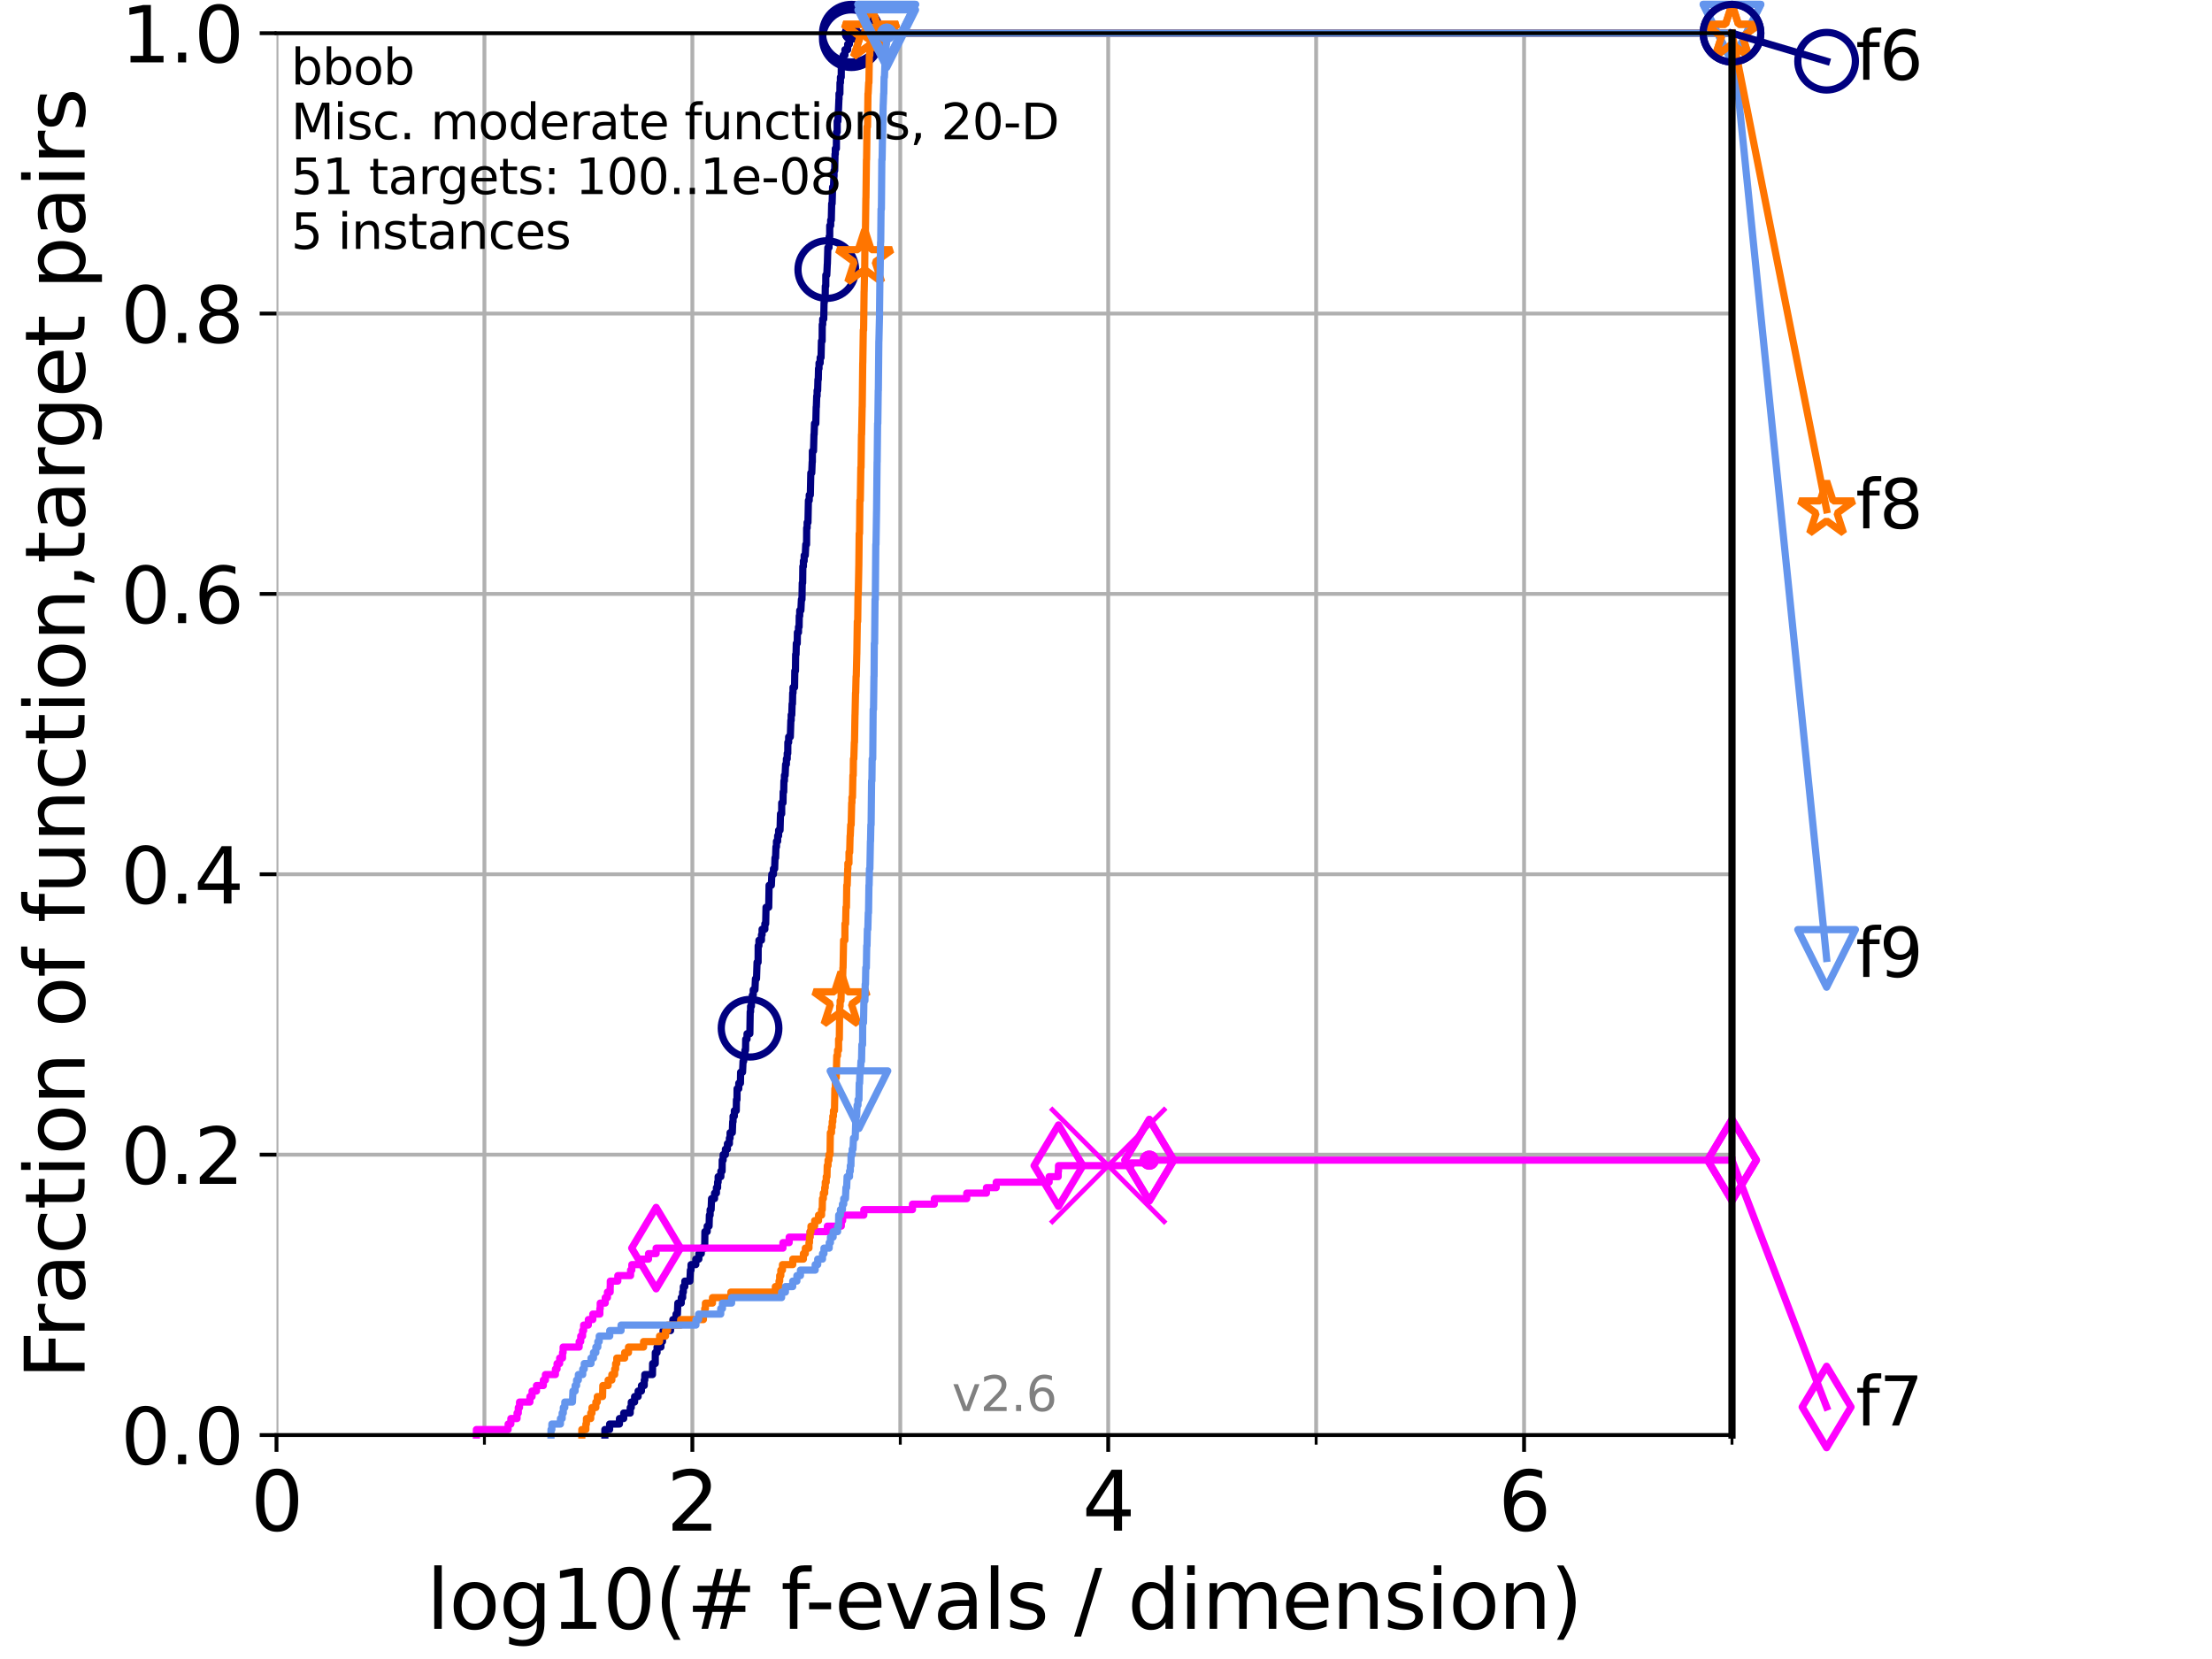 <?xml version="1.0" encoding="utf-8" standalone="no"?>
<!DOCTYPE svg PUBLIC "-//W3C//DTD SVG 1.1//EN"
  "http://www.w3.org/Graphics/SVG/1.1/DTD/svg11.dtd">
<svg xmlns:xlink="http://www.w3.org/1999/xlink" width="460.8pt" height="345.6pt" viewBox="0 0 460.8 345.6" xmlns="http://www.w3.org/2000/svg" version="1.1">
 <defs>
  <style type="text/css">*{stroke-linejoin: round; stroke-linecap: butt}</style>
 </defs>
 <g id="figure_1">
  <g id="patch_1">
   <path d="M 0 345.6 
L 460.8 345.6 
L 460.8 0 
L 0 0 
z
" style="fill: #ffffff"/>
  </g>
  <g id="axes_1">
   <g id="patch_2">
    <path d="M 57.6 298.944 
L 360.806 298.944 
L 360.806 6.912 
L 57.6 6.912 
z
" style="fill: #ffffff"/>
   </g>
   <g id="matplotlib.axis_1">
    <g id="xtick_1">
     <g id="line2d_1">
      <path d="M 57.6 298.944 
L 57.6 6.912 
" clip-path="url(#pfbb2963a01)" style="fill: none; stroke: #b0b0b0; stroke-width: 0.8; stroke-linecap: square"/>
     </g>
     <g id="line2d_2">
      <defs>
       <path id="me9f9502a07" d="M 0 0 
L 0 3.5 
" style="stroke: #000000; stroke-width: 0.8"/>
      </defs>
      <g>
       <use xlink:href="#me9f9502a07" x="57.6" y="298.944" style="stroke: #000000; stroke-width: 0.8"/>
      </g>
     </g>
     <g id="text_1">
      <!-- 0 -->
      <g transform="translate(52.192 318.861)scale(0.17 -0.17)">
       <defs>
        <path id="DejaVuSans-30" d="M 2034 4250 
Q 1547 4250 1301 3770 
Q 1056 3291 1056 2328 
Q 1056 1369 1301 889 
Q 1547 409 2034 409 
Q 2525 409 2770 889 
Q 3016 1369 3016 2328 
Q 3016 3291 2770 3770 
Q 2525 4250 2034 4250 
z
M 2034 4750 
Q 2819 4750 3233 4129 
Q 3647 3509 3647 2328 
Q 3647 1150 3233 529 
Q 2819 -91 2034 -91 
Q 1250 -91 836 529 
Q 422 1150 422 2328 
Q 422 3509 836 4129 
Q 1250 4750 2034 4750 
z
" transform="scale(0.016)"/>
       </defs>
       <use xlink:href="#DejaVuSans-30"/>
      </g>
     </g>
    </g>
    <g id="xtick_2">
     <g id="line2d_3">
      <path d="M 144.23 298.944 
L 144.23 6.912 
" clip-path="url(#pfbb2963a01)" style="fill: none; stroke: #b0b0b0; stroke-width: 0.8; stroke-linecap: square"/>
     </g>
     <g id="line2d_4">
      <g>
       <use xlink:href="#me9f9502a07" x="144.23" y="298.944" style="stroke: #000000; stroke-width: 0.8"/>
      </g>
     </g>
     <g id="text_2">
      <!-- 2 -->
      <g transform="translate(138.822 318.861)scale(0.17 -0.17)">
       <defs>
        <path id="DejaVuSans-32" d="M 1228 531 
L 3431 531 
L 3431 0 
L 469 0 
L 469 531 
Q 828 903 1448 1529 
Q 2069 2156 2228 2338 
Q 2531 2678 2651 2914 
Q 2772 3150 2772 3378 
Q 2772 3750 2511 3984 
Q 2250 4219 1831 4219 
Q 1534 4219 1204 4116 
Q 875 4013 500 3803 
L 500 4441 
Q 881 4594 1212 4672 
Q 1544 4750 1819 4750 
Q 2544 4750 2975 4387 
Q 3406 4025 3406 3419 
Q 3406 3131 3298 2873 
Q 3191 2616 2906 2266 
Q 2828 2175 2409 1742 
Q 1991 1309 1228 531 
z
" transform="scale(0.016)"/>
       </defs>
       <use xlink:href="#DejaVuSans-32"/>
      </g>
     </g>
    </g>
    <g id="xtick_3">
     <g id="line2d_5">
      <path d="M 230.861 298.944 
L 230.861 6.912 
" clip-path="url(#pfbb2963a01)" style="fill: none; stroke: #b0b0b0; stroke-width: 0.8; stroke-linecap: square"/>
     </g>
     <g id="line2d_6">
      <g>
       <use xlink:href="#me9f9502a07" x="230.861" y="298.944" style="stroke: #000000; stroke-width: 0.8"/>
      </g>
     </g>
     <g id="text_3">
      <!-- 4 -->
      <g transform="translate(225.453 318.861)scale(0.17 -0.17)">
       <defs>
        <path id="DejaVuSans-34" d="M 2419 4116 
L 825 1625 
L 2419 1625 
L 2419 4116 
z
M 2253 4666 
L 3047 4666 
L 3047 1625 
L 3713 1625 
L 3713 1100 
L 3047 1100 
L 3047 0 
L 2419 0 
L 2419 1100 
L 313 1100 
L 313 1709 
L 2253 4666 
z
" transform="scale(0.016)"/>
       </defs>
       <use xlink:href="#DejaVuSans-34"/>
      </g>
     </g>
    </g>
    <g id="xtick_4">
     <g id="line2d_7">
      <path d="M 317.491 298.944 
L 317.491 6.912 
" clip-path="url(#pfbb2963a01)" style="fill: none; stroke: #b0b0b0; stroke-width: 0.8; stroke-linecap: square"/>
     </g>
     <g id="line2d_8">
      <g>
       <use xlink:href="#me9f9502a07" x="317.491" y="298.944" style="stroke: #000000; stroke-width: 0.8"/>
      </g>
     </g>
     <g id="text_4">
      <!-- 6 -->
      <g transform="translate(312.083 318.861)scale(0.17 -0.17)">
       <defs>
        <path id="DejaVuSans-36" d="M 2113 2584 
Q 1688 2584 1439 2293 
Q 1191 2003 1191 1497 
Q 1191 994 1439 701 
Q 1688 409 2113 409 
Q 2538 409 2786 701 
Q 3034 994 3034 1497 
Q 3034 2003 2786 2293 
Q 2538 2584 2113 2584 
z
M 3366 4563 
L 3366 3988 
Q 3128 4100 2886 4159 
Q 2644 4219 2406 4219 
Q 1781 4219 1451 3797 
Q 1122 3375 1075 2522 
Q 1259 2794 1537 2939 
Q 1816 3084 2150 3084 
Q 2853 3084 3261 2657 
Q 3669 2231 3669 1497 
Q 3669 778 3244 343 
Q 2819 -91 2113 -91 
Q 1303 -91 875 529 
Q 447 1150 447 2328 
Q 447 3434 972 4092 
Q 1497 4750 2381 4750 
Q 2619 4750 2861 4703 
Q 3103 4656 3366 4563 
z
" transform="scale(0.016)"/>
       </defs>
       <use xlink:href="#DejaVuSans-36"/>
      </g>
     </g>
    </g>
    <g id="xtick_5">
     <g id="line2d_9">
      <path d="M 100.915 298.944 
L 100.915 6.912 
" clip-path="url(#pfbb2963a01)" style="fill: none; stroke: #b0b0b0; stroke-width: 0.8; stroke-linecap: square"/>
     </g>
     <g id="line2d_10">
      <defs>
       <path id="me8388b72b1" d="M 0 0 
L 0 2 
" style="stroke: #000000; stroke-width: 0.6"/>
      </defs>
      <g>
       <use xlink:href="#me8388b72b1" x="100.915" y="298.944" style="stroke: #000000; stroke-width: 0.6"/>
      </g>
     </g>
    </g>
    <g id="xtick_6">
     <g id="line2d_11">
      <path d="M 187.546 298.944 
L 187.546 6.912 
" clip-path="url(#pfbb2963a01)" style="fill: none; stroke: #b0b0b0; stroke-width: 0.8; stroke-linecap: square"/>
     </g>
     <g id="line2d_12">
      <g>
       <use xlink:href="#me8388b72b1" x="187.546" y="298.944" style="stroke: #000000; stroke-width: 0.6"/>
      </g>
     </g>
    </g>
    <g id="xtick_7">
     <g id="line2d_13">
      <path d="M 274.176 298.944 
L 274.176 6.912 
" clip-path="url(#pfbb2963a01)" style="fill: none; stroke: #b0b0b0; stroke-width: 0.8; stroke-linecap: square"/>
     </g>
     <g id="line2d_14">
      <g>
       <use xlink:href="#me8388b72b1" x="274.176" y="298.944" style="stroke: #000000; stroke-width: 0.6"/>
      </g>
     </g>
    </g>
    <g id="xtick_8">
     <g id="line2d_15">
      <path d="M 360.806 298.944 
L 360.806 6.912 
" clip-path="url(#pfbb2963a01)" style="fill: none; stroke: #b0b0b0; stroke-width: 0.8; stroke-linecap: square"/>
     </g>
     <g id="line2d_16">
      <g>
       <use xlink:href="#me8388b72b1" x="360.806" y="298.944" style="stroke: #000000; stroke-width: 0.6"/>
      </g>
     </g>
    </g>
    <g id="text_5">
     <!-- log10(# f-evals / dimension) -->
     <g transform="translate(88.823 339.314)scale(0.17 -0.17)">
      <defs>
       <path id="DejaVuSans-6c" d="M 603 4863 
L 1178 4863 
L 1178 0 
L 603 0 
L 603 4863 
z
" transform="scale(0.016)"/>
       <path id="DejaVuSans-6f" d="M 1959 3097 
Q 1497 3097 1228 2736 
Q 959 2375 959 1747 
Q 959 1119 1226 758 
Q 1494 397 1959 397 
Q 2419 397 2687 759 
Q 2956 1122 2956 1747 
Q 2956 2369 2687 2733 
Q 2419 3097 1959 3097 
z
M 1959 3584 
Q 2709 3584 3137 3096 
Q 3566 2609 3566 1747 
Q 3566 888 3137 398 
Q 2709 -91 1959 -91 
Q 1206 -91 779 398 
Q 353 888 353 1747 
Q 353 2609 779 3096 
Q 1206 3584 1959 3584 
z
" transform="scale(0.016)"/>
       <path id="DejaVuSans-67" d="M 2906 1791 
Q 2906 2416 2648 2759 
Q 2391 3103 1925 3103 
Q 1463 3103 1205 2759 
Q 947 2416 947 1791 
Q 947 1169 1205 825 
Q 1463 481 1925 481 
Q 2391 481 2648 825 
Q 2906 1169 2906 1791 
z
M 3481 434 
Q 3481 -459 3084 -895 
Q 2688 -1331 1869 -1331 
Q 1566 -1331 1297 -1286 
Q 1028 -1241 775 -1147 
L 775 -588 
Q 1028 -725 1275 -790 
Q 1522 -856 1778 -856 
Q 2344 -856 2625 -561 
Q 2906 -266 2906 331 
L 2906 616 
Q 2728 306 2450 153 
Q 2172 0 1784 0 
Q 1141 0 747 490 
Q 353 981 353 1791 
Q 353 2603 747 3093 
Q 1141 3584 1784 3584 
Q 2172 3584 2450 3431 
Q 2728 3278 2906 2969 
L 2906 3500 
L 3481 3500 
L 3481 434 
z
" transform="scale(0.016)"/>
       <path id="DejaVuSans-31" d="M 794 531 
L 1825 531 
L 1825 4091 
L 703 3866 
L 703 4441 
L 1819 4666 
L 2450 4666 
L 2450 531 
L 3481 531 
L 3481 0 
L 794 0 
L 794 531 
z
" transform="scale(0.016)"/>
       <path id="DejaVuSans-28" d="M 1984 4856 
Q 1566 4138 1362 3434 
Q 1159 2731 1159 2009 
Q 1159 1288 1364 580 
Q 1569 -128 1984 -844 
L 1484 -844 
Q 1016 -109 783 600 
Q 550 1309 550 2009 
Q 550 2706 781 3412 
Q 1013 4119 1484 4856 
L 1984 4856 
z
" transform="scale(0.016)"/>
       <path id="DejaVuSans-23" d="M 3272 2816 
L 2363 2816 
L 2100 1772 
L 3016 1772 
L 3272 2816 
z
M 2803 4594 
L 2478 3297 
L 3391 3297 
L 3719 4594 
L 4219 4594 
L 3897 3297 
L 4872 3297 
L 4872 2816 
L 3775 2816 
L 3519 1772 
L 4513 1772 
L 4513 1294 
L 3397 1294 
L 3072 0 
L 2572 0 
L 2894 1294 
L 1978 1294 
L 1656 0 
L 1153 0 
L 1478 1294 
L 494 1294 
L 494 1772 
L 1594 1772 
L 1856 2816 
L 850 2816 
L 850 3297 
L 1978 3297 
L 2297 4594 
L 2803 4594 
z
" transform="scale(0.016)"/>
       <path id="DejaVuSans-20" transform="scale(0.016)"/>
       <path id="DejaVuSans-66" d="M 2375 4863 
L 2375 4384 
L 1825 4384 
Q 1516 4384 1395 4259 
Q 1275 4134 1275 3809 
L 1275 3500 
L 2222 3500 
L 2222 3053 
L 1275 3053 
L 1275 0 
L 697 0 
L 697 3053 
L 147 3053 
L 147 3500 
L 697 3500 
L 697 3744 
Q 697 4328 969 4595 
Q 1241 4863 1831 4863 
L 2375 4863 
z
" transform="scale(0.016)"/>
       <path id="DejaVuSans-2d" d="M 313 2009 
L 1997 2009 
L 1997 1497 
L 313 1497 
L 313 2009 
z
" transform="scale(0.016)"/>
       <path id="DejaVuSans-65" d="M 3597 1894 
L 3597 1613 
L 953 1613 
Q 991 1019 1311 708 
Q 1631 397 2203 397 
Q 2534 397 2845 478 
Q 3156 559 3463 722 
L 3463 178 
Q 3153 47 2828 -22 
Q 2503 -91 2169 -91 
Q 1331 -91 842 396 
Q 353 884 353 1716 
Q 353 2575 817 3079 
Q 1281 3584 2069 3584 
Q 2775 3584 3186 3129 
Q 3597 2675 3597 1894 
z
M 3022 2063 
Q 3016 2534 2758 2815 
Q 2500 3097 2075 3097 
Q 1594 3097 1305 2825 
Q 1016 2553 972 2059 
L 3022 2063 
z
" transform="scale(0.016)"/>
       <path id="DejaVuSans-76" d="M 191 3500 
L 800 3500 
L 1894 563 
L 2988 3500 
L 3597 3500 
L 2284 0 
L 1503 0 
L 191 3500 
z
" transform="scale(0.016)"/>
       <path id="DejaVuSans-61" d="M 2194 1759 
Q 1497 1759 1228 1600 
Q 959 1441 959 1056 
Q 959 750 1161 570 
Q 1363 391 1709 391 
Q 2188 391 2477 730 
Q 2766 1069 2766 1631 
L 2766 1759 
L 2194 1759 
z
M 3341 1997 
L 3341 0 
L 2766 0 
L 2766 531 
Q 2569 213 2275 61 
Q 1981 -91 1556 -91 
Q 1019 -91 701 211 
Q 384 513 384 1019 
Q 384 1609 779 1909 
Q 1175 2209 1959 2209 
L 2766 2209 
L 2766 2266 
Q 2766 2663 2505 2880 
Q 2244 3097 1772 3097 
Q 1472 3097 1187 3025 
Q 903 2953 641 2809 
L 641 3341 
Q 956 3463 1253 3523 
Q 1550 3584 1831 3584 
Q 2591 3584 2966 3190 
Q 3341 2797 3341 1997 
z
" transform="scale(0.016)"/>
       <path id="DejaVuSans-73" d="M 2834 3397 
L 2834 2853 
Q 2591 2978 2328 3040 
Q 2066 3103 1784 3103 
Q 1356 3103 1142 2972 
Q 928 2841 928 2578 
Q 928 2378 1081 2264 
Q 1234 2150 1697 2047 
L 1894 2003 
Q 2506 1872 2764 1633 
Q 3022 1394 3022 966 
Q 3022 478 2636 193 
Q 2250 -91 1575 -91 
Q 1294 -91 989 -36 
Q 684 19 347 128 
L 347 722 
Q 666 556 975 473 
Q 1284 391 1588 391 
Q 1994 391 2212 530 
Q 2431 669 2431 922 
Q 2431 1156 2273 1281 
Q 2116 1406 1581 1522 
L 1381 1569 
Q 847 1681 609 1914 
Q 372 2147 372 2553 
Q 372 3047 722 3315 
Q 1072 3584 1716 3584 
Q 2034 3584 2315 3537 
Q 2597 3491 2834 3397 
z
" transform="scale(0.016)"/>
       <path id="DejaVuSans-2f" d="M 1625 4666 
L 2156 4666 
L 531 -594 
L 0 -594 
L 1625 4666 
z
" transform="scale(0.016)"/>
       <path id="DejaVuSans-64" d="M 2906 2969 
L 2906 4863 
L 3481 4863 
L 3481 0 
L 2906 0 
L 2906 525 
Q 2725 213 2448 61 
Q 2172 -91 1784 -91 
Q 1150 -91 751 415 
Q 353 922 353 1747 
Q 353 2572 751 3078 
Q 1150 3584 1784 3584 
Q 2172 3584 2448 3432 
Q 2725 3281 2906 2969 
z
M 947 1747 
Q 947 1113 1208 752 
Q 1469 391 1925 391 
Q 2381 391 2643 752 
Q 2906 1113 2906 1747 
Q 2906 2381 2643 2742 
Q 2381 3103 1925 3103 
Q 1469 3103 1208 2742 
Q 947 2381 947 1747 
z
" transform="scale(0.016)"/>
       <path id="DejaVuSans-69" d="M 603 3500 
L 1178 3500 
L 1178 0 
L 603 0 
L 603 3500 
z
M 603 4863 
L 1178 4863 
L 1178 4134 
L 603 4134 
L 603 4863 
z
" transform="scale(0.016)"/>
       <path id="DejaVuSans-6d" d="M 3328 2828 
Q 3544 3216 3844 3400 
Q 4144 3584 4550 3584 
Q 5097 3584 5394 3201 
Q 5691 2819 5691 2113 
L 5691 0 
L 5113 0 
L 5113 2094 
Q 5113 2597 4934 2840 
Q 4756 3084 4391 3084 
Q 3944 3084 3684 2787 
Q 3425 2491 3425 1978 
L 3425 0 
L 2847 0 
L 2847 2094 
Q 2847 2600 2669 2842 
Q 2491 3084 2119 3084 
Q 1678 3084 1418 2786 
Q 1159 2488 1159 1978 
L 1159 0 
L 581 0 
L 581 3500 
L 1159 3500 
L 1159 2956 
Q 1356 3278 1631 3431 
Q 1906 3584 2284 3584 
Q 2666 3584 2933 3390 
Q 3200 3197 3328 2828 
z
" transform="scale(0.016)"/>
       <path id="DejaVuSans-6e" d="M 3513 2113 
L 3513 0 
L 2938 0 
L 2938 2094 
Q 2938 2591 2744 2837 
Q 2550 3084 2163 3084 
Q 1697 3084 1428 2787 
Q 1159 2491 1159 1978 
L 1159 0 
L 581 0 
L 581 3500 
L 1159 3500 
L 1159 2956 
Q 1366 3272 1645 3428 
Q 1925 3584 2291 3584 
Q 2894 3584 3203 3211 
Q 3513 2838 3513 2113 
z
" transform="scale(0.016)"/>
       <path id="DejaVuSans-29" d="M 513 4856 
L 1013 4856 
Q 1481 4119 1714 3412 
Q 1947 2706 1947 2009 
Q 1947 1309 1714 600 
Q 1481 -109 1013 -844 
L 513 -844 
Q 928 -128 1133 580 
Q 1338 1288 1338 2009 
Q 1338 2731 1133 3434 
Q 928 4138 513 4856 
z
" transform="scale(0.016)"/>
      </defs>
      <use xlink:href="#DejaVuSans-6c"/>
      <use xlink:href="#DejaVuSans-6f" x="27.783"/>
      <use xlink:href="#DejaVuSans-67" x="88.965"/>
      <use xlink:href="#DejaVuSans-31" x="152.441"/>
      <use xlink:href="#DejaVuSans-30" x="216.064"/>
      <use xlink:href="#DejaVuSans-28" x="279.688"/>
      <use xlink:href="#DejaVuSans-23" x="318.701"/>
      <use xlink:href="#DejaVuSans-20" x="402.49"/>
      <use xlink:href="#DejaVuSans-66" x="434.277"/>
      <use xlink:href="#DejaVuSans-2d" x="463.982"/>
      <use xlink:href="#DejaVuSans-65" x="500.066"/>
      <use xlink:href="#DejaVuSans-76" x="561.59"/>
      <use xlink:href="#DejaVuSans-61" x="620.77"/>
      <use xlink:href="#DejaVuSans-6c" x="682.049"/>
      <use xlink:href="#DejaVuSans-73" x="709.832"/>
      <use xlink:href="#DejaVuSans-20" x="761.932"/>
      <use xlink:href="#DejaVuSans-2f" x="793.719"/>
      <use xlink:href="#DejaVuSans-20" x="827.41"/>
      <use xlink:href="#DejaVuSans-64" x="859.197"/>
      <use xlink:href="#DejaVuSans-69" x="922.674"/>
      <use xlink:href="#DejaVuSans-6d" x="950.457"/>
      <use xlink:href="#DejaVuSans-65" x="1047.869"/>
      <use xlink:href="#DejaVuSans-6e" x="1109.393"/>
      <use xlink:href="#DejaVuSans-73" x="1172.771"/>
      <use xlink:href="#DejaVuSans-69" x="1224.871"/>
      <use xlink:href="#DejaVuSans-6f" x="1252.654"/>
      <use xlink:href="#DejaVuSans-6e" x="1313.836"/>
      <use xlink:href="#DejaVuSans-29" x="1377.215"/>
     </g>
    </g>
   </g>
   <g id="matplotlib.axis_2">
    <g id="ytick_1">
     <g id="line2d_17">
      <path d="M 57.6 298.944 
L 360.806 298.944 
" clip-path="url(#pfbb2963a01)" style="fill: none; stroke: #b0b0b0; stroke-width: 0.8; stroke-linecap: square"/>
     </g>
     <g id="line2d_18">
      <defs>
       <path id="m9ba2eae630" d="M 0 0 
L -3.5 0 
" style="stroke: #000000; stroke-width: 0.8"/>
      </defs>
      <g>
       <use xlink:href="#m9ba2eae630" x="57.6" y="298.944" style="stroke: #000000; stroke-width: 0.8"/>
      </g>
     </g>
     <g id="text_6">
      <!-- 0.0 -->
      <g transform="translate(25.155 305.023)scale(0.16 -0.16)">
       <defs>
        <path id="DejaVuSans-2e" d="M 684 794 
L 1344 794 
L 1344 0 
L 684 0 
L 684 794 
z
" transform="scale(0.016)"/>
       </defs>
       <use xlink:href="#DejaVuSans-30"/>
       <use xlink:href="#DejaVuSans-2e" x="63.623"/>
       <use xlink:href="#DejaVuSans-30" x="95.41"/>
      </g>
     </g>
    </g>
    <g id="ytick_2">
     <g id="line2d_19">
      <path d="M 57.6 240.538 
L 360.806 240.538 
" clip-path="url(#pfbb2963a01)" style="fill: none; stroke: #b0b0b0; stroke-width: 0.8; stroke-linecap: square"/>
     </g>
     <g id="line2d_20">
      <g>
       <use xlink:href="#m9ba2eae630" x="57.6" y="240.538" style="stroke: #000000; stroke-width: 0.8"/>
      </g>
     </g>
     <g id="text_7">
      <!-- 0.2 -->
      <g transform="translate(25.155 246.616)scale(0.16 -0.16)">
       <use xlink:href="#DejaVuSans-30"/>
       <use xlink:href="#DejaVuSans-2e" x="63.623"/>
       <use xlink:href="#DejaVuSans-32" x="95.41"/>
      </g>
     </g>
    </g>
    <g id="ytick_3">
     <g id="line2d_21">
      <path d="M 57.6 182.131 
L 360.806 182.131 
" clip-path="url(#pfbb2963a01)" style="fill: none; stroke: #b0b0b0; stroke-width: 0.8; stroke-linecap: square"/>
     </g>
     <g id="line2d_22">
      <g>
       <use xlink:href="#m9ba2eae630" x="57.6" y="182.131" style="stroke: #000000; stroke-width: 0.8"/>
      </g>
     </g>
     <g id="text_8">
      <!-- 0.4 -->
      <g transform="translate(25.155 188.21)scale(0.16 -0.16)">
       <use xlink:href="#DejaVuSans-30"/>
       <use xlink:href="#DejaVuSans-2e" x="63.623"/>
       <use xlink:href="#DejaVuSans-34" x="95.41"/>
      </g>
     </g>
    </g>
    <g id="ytick_4">
     <g id="line2d_23">
      <path d="M 57.6 123.725 
L 360.806 123.725 
" clip-path="url(#pfbb2963a01)" style="fill: none; stroke: #b0b0b0; stroke-width: 0.8; stroke-linecap: square"/>
     </g>
     <g id="line2d_24">
      <g>
       <use xlink:href="#m9ba2eae630" x="57.6" y="123.725" style="stroke: #000000; stroke-width: 0.8"/>
      </g>
     </g>
     <g id="text_9">
      <!-- 0.6 -->
      <g transform="translate(25.155 129.804)scale(0.16 -0.16)">
       <use xlink:href="#DejaVuSans-30"/>
       <use xlink:href="#DejaVuSans-2e" x="63.623"/>
       <use xlink:href="#DejaVuSans-36" x="95.41"/>
      </g>
     </g>
    </g>
    <g id="ytick_5">
     <g id="line2d_25">
      <path d="M 57.6 65.318 
L 360.806 65.318 
" clip-path="url(#pfbb2963a01)" style="fill: none; stroke: #b0b0b0; stroke-width: 0.8; stroke-linecap: square"/>
     </g>
     <g id="line2d_26">
      <g>
       <use xlink:href="#m9ba2eae630" x="57.6" y="65.318" style="stroke: #000000; stroke-width: 0.8"/>
      </g>
     </g>
     <g id="text_10">
      <!-- 0.8 -->
      <g transform="translate(25.155 71.397)scale(0.16 -0.16)">
       <defs>
        <path id="DejaVuSans-38" d="M 2034 2216 
Q 1584 2216 1326 1975 
Q 1069 1734 1069 1313 
Q 1069 891 1326 650 
Q 1584 409 2034 409 
Q 2484 409 2743 651 
Q 3003 894 3003 1313 
Q 3003 1734 2745 1975 
Q 2488 2216 2034 2216 
z
M 1403 2484 
Q 997 2584 770 2862 
Q 544 3141 544 3541 
Q 544 4100 942 4425 
Q 1341 4750 2034 4750 
Q 2731 4750 3128 4425 
Q 3525 4100 3525 3541 
Q 3525 3141 3298 2862 
Q 3072 2584 2669 2484 
Q 3125 2378 3379 2068 
Q 3634 1759 3634 1313 
Q 3634 634 3220 271 
Q 2806 -91 2034 -91 
Q 1263 -91 848 271 
Q 434 634 434 1313 
Q 434 1759 690 2068 
Q 947 2378 1403 2484 
z
M 1172 3481 
Q 1172 3119 1398 2916 
Q 1625 2713 2034 2713 
Q 2441 2713 2670 2916 
Q 2900 3119 2900 3481 
Q 2900 3844 2670 4047 
Q 2441 4250 2034 4250 
Q 1625 4250 1398 4047 
Q 1172 3844 1172 3481 
z
" transform="scale(0.016)"/>
       </defs>
       <use xlink:href="#DejaVuSans-30"/>
       <use xlink:href="#DejaVuSans-2e" x="63.623"/>
       <use xlink:href="#DejaVuSans-38" x="95.41"/>
      </g>
     </g>
    </g>
    <g id="ytick_6">
     <g id="line2d_27">
      <path d="M 57.6 6.912 
L 360.806 6.912 
" clip-path="url(#pfbb2963a01)" style="fill: none; stroke: #b0b0b0; stroke-width: 0.8; stroke-linecap: square"/>
     </g>
     <g id="line2d_28">
      <g>
       <use xlink:href="#m9ba2eae630" x="57.6" y="6.912" style="stroke: #000000; stroke-width: 0.8"/>
      </g>
     </g>
     <g id="text_11">
      <!-- 1.0 -->
      <g transform="translate(25.155 12.991)scale(0.16 -0.16)">
       <use xlink:href="#DejaVuSans-31"/>
       <use xlink:href="#DejaVuSans-2e" x="63.623"/>
       <use xlink:href="#DejaVuSans-30" x="95.41"/>
      </g>
     </g>
    </g>
    <g id="text_12">
     <!-- Fraction of function,target pairs -->
     <g transform="translate(17.62 287.313)rotate(-90)scale(0.17 -0.17)">
      <defs>
       <path id="DejaVuSans-46" d="M 628 4666 
L 3309 4666 
L 3309 4134 
L 1259 4134 
L 1259 2759 
L 3109 2759 
L 3109 2228 
L 1259 2228 
L 1259 0 
L 628 0 
L 628 4666 
z
" transform="scale(0.016)"/>
       <path id="DejaVuSans-72" d="M 2631 2963 
Q 2534 3019 2420 3045 
Q 2306 3072 2169 3072 
Q 1681 3072 1420 2755 
Q 1159 2438 1159 1844 
L 1159 0 
L 581 0 
L 581 3500 
L 1159 3500 
L 1159 2956 
Q 1341 3275 1631 3429 
Q 1922 3584 2338 3584 
Q 2397 3584 2469 3576 
Q 2541 3569 2628 3553 
L 2631 2963 
z
" transform="scale(0.016)"/>
       <path id="DejaVuSans-63" d="M 3122 3366 
L 3122 2828 
Q 2878 2963 2633 3030 
Q 2388 3097 2138 3097 
Q 1578 3097 1268 2742 
Q 959 2388 959 1747 
Q 959 1106 1268 751 
Q 1578 397 2138 397 
Q 2388 397 2633 464 
Q 2878 531 3122 666 
L 3122 134 
Q 2881 22 2623 -34 
Q 2366 -91 2075 -91 
Q 1284 -91 818 406 
Q 353 903 353 1747 
Q 353 2603 823 3093 
Q 1294 3584 2113 3584 
Q 2378 3584 2631 3529 
Q 2884 3475 3122 3366 
z
" transform="scale(0.016)"/>
       <path id="DejaVuSans-74" d="M 1172 4494 
L 1172 3500 
L 2356 3500 
L 2356 3053 
L 1172 3053 
L 1172 1153 
Q 1172 725 1289 603 
Q 1406 481 1766 481 
L 2356 481 
L 2356 0 
L 1766 0 
Q 1100 0 847 248 
Q 594 497 594 1153 
L 594 3053 
L 172 3053 
L 172 3500 
L 594 3500 
L 594 4494 
L 1172 4494 
z
" transform="scale(0.016)"/>
       <path id="DejaVuSans-75" d="M 544 1381 
L 544 3500 
L 1119 3500 
L 1119 1403 
Q 1119 906 1312 657 
Q 1506 409 1894 409 
Q 2359 409 2629 706 
Q 2900 1003 2900 1516 
L 2900 3500 
L 3475 3500 
L 3475 0 
L 2900 0 
L 2900 538 
Q 2691 219 2414 64 
Q 2138 -91 1772 -91 
Q 1169 -91 856 284 
Q 544 659 544 1381 
z
M 1991 3584 
L 1991 3584 
z
" transform="scale(0.016)"/>
       <path id="DejaVuSans-2c" d="M 750 794 
L 1409 794 
L 1409 256 
L 897 -744 
L 494 -744 
L 750 256 
L 750 794 
z
" transform="scale(0.016)"/>
       <path id="DejaVuSans-70" d="M 1159 525 
L 1159 -1331 
L 581 -1331 
L 581 3500 
L 1159 3500 
L 1159 2969 
Q 1341 3281 1617 3432 
Q 1894 3584 2278 3584 
Q 2916 3584 3314 3078 
Q 3713 2572 3713 1747 
Q 3713 922 3314 415 
Q 2916 -91 2278 -91 
Q 1894 -91 1617 61 
Q 1341 213 1159 525 
z
M 3116 1747 
Q 3116 2381 2855 2742 
Q 2594 3103 2138 3103 
Q 1681 3103 1420 2742 
Q 1159 2381 1159 1747 
Q 1159 1113 1420 752 
Q 1681 391 2138 391 
Q 2594 391 2855 752 
Q 3116 1113 3116 1747 
z
" transform="scale(0.016)"/>
      </defs>
      <use xlink:href="#DejaVuSans-46"/>
      <use xlink:href="#DejaVuSans-72" x="50.27"/>
      <use xlink:href="#DejaVuSans-61" x="91.383"/>
      <use xlink:href="#DejaVuSans-63" x="152.662"/>
      <use xlink:href="#DejaVuSans-74" x="207.643"/>
      <use xlink:href="#DejaVuSans-69" x="246.852"/>
      <use xlink:href="#DejaVuSans-6f" x="274.635"/>
      <use xlink:href="#DejaVuSans-6e" x="335.816"/>
      <use xlink:href="#DejaVuSans-20" x="399.195"/>
      <use xlink:href="#DejaVuSans-6f" x="430.982"/>
      <use xlink:href="#DejaVuSans-66" x="492.164"/>
      <use xlink:href="#DejaVuSans-20" x="527.369"/>
      <use xlink:href="#DejaVuSans-66" x="559.156"/>
      <use xlink:href="#DejaVuSans-75" x="594.361"/>
      <use xlink:href="#DejaVuSans-6e" x="657.74"/>
      <use xlink:href="#DejaVuSans-63" x="721.119"/>
      <use xlink:href="#DejaVuSans-74" x="776.1"/>
      <use xlink:href="#DejaVuSans-69" x="815.309"/>
      <use xlink:href="#DejaVuSans-6f" x="843.092"/>
      <use xlink:href="#DejaVuSans-6e" x="904.273"/>
      <use xlink:href="#DejaVuSans-2c" x="967.652"/>
      <use xlink:href="#DejaVuSans-74" x="999.439"/>
      <use xlink:href="#DejaVuSans-61" x="1038.648"/>
      <use xlink:href="#DejaVuSans-72" x="1099.928"/>
      <use xlink:href="#DejaVuSans-67" x="1139.291"/>
      <use xlink:href="#DejaVuSans-65" x="1202.768"/>
      <use xlink:href="#DejaVuSans-74" x="1264.291"/>
      <use xlink:href="#DejaVuSans-20" x="1303.5"/>
      <use xlink:href="#DejaVuSans-70" x="1335.287"/>
      <use xlink:href="#DejaVuSans-61" x="1398.764"/>
      <use xlink:href="#DejaVuSans-69" x="1460.043"/>
      <use xlink:href="#DejaVuSans-72" x="1487.826"/>
      <use xlink:href="#DejaVuSans-73" x="1528.939"/>
     </g>
    </g>
   </g>
   <g id="line2d_29">
    <defs>
     <path id="m3c426e36a2" d="M 0 1.5 
C 0.398 1.5 0.779 1.342 1.061 1.061 
C 1.342 0.779 1.5 0.398 1.5 0 
C 1.5 -0.398 1.342 -0.779 1.061 -1.061 
C 0.779 -1.342 0.398 -1.5 0 -1.5 
C -0.398 -1.5 -0.779 -1.342 -1.061 -1.061 
C -1.342 -0.779 -1.5 -0.398 -1.5 0 
C -1.5 0.398 -1.342 0.779 -1.061 1.061 
C -0.779 1.342 -0.398 1.5 0 1.5 
z
" style="stroke: #000080"/>
    </defs>
    <g>
     <use xlink:href="#m3c426e36a2" x="177.344" y="6.912" style="fill: #000080; stroke: #000080"/>
     <use xlink:href="#m3c426e36a2" x="177.344" y="6.912" style="fill: #000080; stroke: #000080"/>
    </g>
   </g>
   <g id="line2d_30">
    <path d="M 126.004 298.944 
L 126.004 297.799 
L 126.994 297.799 
L 126.994 296.654 
L 129.041 296.654 
L 129.041 295.508 
L 129.927 295.508 
L 129.927 294.363 
L 131.285 294.363 
L 131.285 293.218 
L 131.508 293.218 
L 131.508 292.073 
L 132.198 292.073 
L 132.198 290.927 
L 132.933 290.927 
L 132.933 289.782 
L 133.623 289.782 
L 133.623 288.637 
L 134.209 288.637 
L 134.209 287.492 
L 134.321 287.492 
L 134.321 286.347 
L 135.923 286.347 
L 135.952 284.056 
L 136.499 284.056 
L 136.513 281.766 
L 136.878 281.766 
L 136.878 280.62 
L 137.681 280.62 
L 137.681 279.475 
L 138.011 279.475 
L 138.011 278.33 
L 138.129 278.33 
L 138.129 277.185 
L 139.689 277.185 
L 139.689 276.04 
L 140.173 276.04 
L 140.173 274.894 
L 140.838 274.894 
L 140.838 273.749 
L 141.118 273.749 
L 141.206 271.459 
L 141.922 271.459 
L 141.922 270.313 
L 142.207 270.313 
L 142.207 269.168 
L 142.353 269.168 
L 142.353 268.023 
L 142.662 268.023 
L 142.662 266.878 
L 143.716 266.878 
L 143.822 264.587 
L 143.956 264.587 
L 143.956 263.442 
L 144.95 263.442 
L 144.95 262.297 
L 145.582 262.297 
L 145.582 261.152 
L 146.092 261.152 
L 146.092 260.006 
L 146.802 260.006 
L 146.843 256.571 
L 147.32 256.571 
L 147.32 255.426 
L 147.715 255.426 
L 147.777 253.135 
L 147.933 253.135 
L 147.933 251.99 
L 148.14 251.99 
L 148.231 249.699 
L 148.852 249.699 
L 148.852 248.554 
L 149.245 248.554 
L 149.245 247.409 
L 149.489 247.409 
L 149.489 246.264 
L 149.602 246.264 
L 149.602 245.118 
L 150.166 245.118 
L 150.166 243.973 
L 150.425 243.973 
L 150.452 241.683 
L 150.64 241.683 
L 150.64 240.538 
L 151.116 240.538 
L 151.116 239.392 
L 151.535 239.392 
L 151.535 238.247 
L 151.945 238.247 
L 151.945 237.102 
L 152.088 237.102 
L 152.088 235.957 
L 152.553 235.957 
L 152.638 233.666 
L 152.71 233.666 
L 152.71 232.521 
L 152.978 232.521 
L 152.978 231.376 
L 153.375 231.376 
L 153.416 229.085 
L 153.525 229.085 
L 153.548 226.795 
L 153.9 226.795 
L 153.9 225.65 
L 154.246 225.65 
L 154.284 223.359 
L 154.688 223.359 
L 154.79 221.069 
L 154.924 221.069 
L 154.924 219.924 
L 155.178 219.924 
L 155.178 218.778 
L 155.314 218.778 
L 155.345 216.488 
L 155.619 216.488 
L 155.619 215.343 
L 156.21 215.343 
L 156.28 210.762 
L 156.359 210.762 
L 156.359 209.617 
L 156.536 209.617 
L 156.536 208.471 
L 156.721 208.471 
L 156.721 207.326 
L 156.914 207.326 
L 156.914 206.181 
L 157.27 206.181 
L 157.373 203.89 
L 157.596 203.89 
L 157.707 200.455 
L 157.926 200.455 
L 157.944 197.019 
L 158.102 197.019 
L 158.102 195.874 
L 158.626 195.874 
L 158.626 194.729 
L 158.756 194.729 
L 158.756 193.583 
L 159.334 193.583 
L 159.334 192.438 
L 159.506 192.438 
L 159.577 189.003 
L 160.138 189.003 
L 160.215 184.422 
L 160.691 184.422 
L 160.781 182.131 
L 161.118 182.131 
L 161.118 180.986 
L 161.373 180.986 
L 161.445 178.696 
L 161.569 178.696 
L 161.643 176.405 
L 161.755 176.405 
L 161.755 175.26 
L 161.998 175.26 
L 161.998 174.115 
L 162.198 174.115 
L 162.198 172.969 
L 162.496 172.969 
L 162.592 169.534 
L 162.838 169.534 
L 162.842 167.243 
L 163.113 167.243 
L 163.15 164.953 
L 163.26 164.953 
L 163.305 162.662 
L 163.41 162.662 
L 163.41 161.517 
L 163.555 161.517 
L 163.656 159.227 
L 163.82 159.227 
L 163.82 158.082 
L 163.991 158.082 
L 163.991 156.936 
L 164.106 156.936 
L 164.123 154.646 
L 164.292 154.646 
L 164.292 153.501 
L 164.638 153.501 
L 164.749 150.065 
L 164.818 150.065 
L 164.818 148.92 
L 164.941 148.92 
L 165.01 146.629 
L 165.084 146.629 
L 165.131 144.339 
L 165.202 144.339 
L 165.202 143.194 
L 165.52 143.194 
L 165.571 139.758 
L 165.71 139.758 
L 165.746 136.322 
L 165.833 136.322 
L 165.886 134.032 
L 166.082 134.032 
L 166.111 131.741 
L 166.342 131.741 
L 166.342 130.596 
L 166.466 130.596 
L 166.501 128.306 
L 166.596 128.306 
L 166.596 127.16 
L 166.838 127.16 
L 166.948 124.87 
L 167.065 124.87 
L 167.124 121.434 
L 167.207 121.434 
L 167.246 117.999 
L 167.362 117.999 
L 167.362 116.853 
L 167.521 116.853 
L 167.521 115.708 
L 167.751 115.708 
L 167.856 113.418 
L 168.021 113.418 
L 168.045 109.982 
L 168.143 109.982 
L 168.143 108.837 
L 168.314 108.837 
L 168.408 104.256 
L 168.578 104.256 
L 168.578 103.111 
L 168.807 103.111 
L 168.903 98.53 
L 169.102 98.53 
L 169.192 96.239 
L 169.225 96.239 
L 169.235 93.949 
L 169.47 93.949 
L 169.56 90.513 
L 169.6 90.513 
L 169.675 88.223 
L 169.948 88.223 
L 170.027 84.787 
L 170.06 84.787 
L 170.136 82.497 
L 170.217 82.497 
L 170.217 81.352 
L 170.33 81.352 
L 170.391 79.061 
L 170.463 79.061 
L 170.512 76.771 
L 170.617 76.771 
L 170.617 75.625 
L 170.856 75.625 
L 170.856 74.48 
L 171.042 74.48 
L 171.117 71.045 
L 171.267 71.045 
L 171.289 67.609 
L 171.383 67.609 
L 171.383 66.464 
L 171.601 66.464 
L 171.663 63.028 
L 171.713 63.028 
L 171.713 61.883 
L 171.902 61.883 
L 171.926 59.592 
L 172.022 59.592 
L 172.033 57.302 
L 172.234 57.302 
L 172.34 55.011 
L 172.354 55.011 
L 172.455 51.576 
L 172.697 51.576 
L 172.728 49.285 
L 172.844 49.285 
L 172.85 46.995 
L 173.044 46.995 
L 173.044 45.85 
L 173.174 45.85 
L 173.254 42.414 
L 173.344 42.414 
L 173.448 38.978 
L 173.621 38.978 
L 173.729 36.688 
L 173.744 36.688 
L 173.744 35.543 
L 173.883 35.543 
L 173.951 32.107 
L 174.009 32.107 
L 174.009 30.962 
L 174.228 30.962 
L 174.256 27.526 
L 174.403 27.526 
L 174.403 25.236 
L 174.55 25.236 
L 174.656 22.945 
L 174.666 22.945 
L 174.762 20.655 
L 174.783 20.655 
L 174.783 19.509 
L 174.965 19.509 
L 174.987 17.219 
L 175.081 17.219 
L 175.081 16.074 
L 175.244 16.074 
L 175.261 13.783 
L 175.494 13.783 
L 175.494 12.638 
L 175.665 12.638 
L 175.665 11.493 
L 176.019 11.493 
L 176.019 10.348 
L 176.584 10.348 
L 176.584 9.202 
L 176.945 9.202 
L 176.945 8.057 
L 177.344 8.057 
L 177.344 6.912 
L 360.806 6.912 
L 360.806 6.912 
" style="fill: none; stroke: #000080; stroke-width: 1.5; stroke-linecap: square"/>
   </g>
   <g id="line2d_31">
    <defs>
     <path id="m515e2ab9b7" d="M 0 6 
C 1.591 6 3.117 5.368 4.243 4.243 
C 5.368 3.117 6 1.591 6 0 
C 6 -1.591 5.368 -3.117 4.243 -4.243 
C 3.117 -5.368 1.591 -6 0 -6 
C -1.591 -6 -3.117 -5.368 -4.243 -4.243 
C -5.368 -3.117 -6 -1.591 -6 0 
C -6 1.591 -5.368 3.117 -4.243 4.243 
C -3.117 5.368 -1.591 6 0 6 
z
" style="stroke: #000080; stroke-width: 1.5"/>
    </defs>
    <g>
     <use xlink:href="#m515e2ab9b7" x="156.25" y="214.197" style="fill-opacity: 0; stroke: #000080; stroke-width: 1.5"/>
     <use xlink:href="#m515e2ab9b7" x="172.234" y="56.157" style="fill-opacity: 0; stroke: #000080; stroke-width: 1.5"/>
     <use xlink:href="#m515e2ab9b7" x="177.344" y="8.057" style="fill-opacity: 0; stroke: #000080; stroke-width: 1.5"/>
     <use xlink:href="#m515e2ab9b7" x="177.344" y="6.912" style="fill-opacity: 0; stroke: #000080; stroke-width: 1.5"/>
     <use xlink:href="#m515e2ab9b7" x="360.806" y="6.912" style="fill-opacity: 0; stroke: #000080; stroke-width: 1.5"/>
    </g>
   </g>
   <g id="line2d_32">
    <path style="fill: none; stroke: #000080; stroke-width: 1.5; stroke-linecap: square"/>
    <g/>
   </g>
   <g id="line2d_33">
    <defs>
     <path id="m8f5af205a8" d="M 0 1.5 
C 0.398 1.5 0.779 1.342 1.061 1.061 
C 1.342 0.779 1.5 0.398 1.5 0 
C 1.5 -0.398 1.342 -0.779 1.061 -1.061 
C 0.779 -1.342 0.398 -1.5 0 -1.5 
C -0.398 -1.5 -0.779 -1.342 -1.061 -1.061 
C -1.342 -0.779 -1.5 -0.398 -1.5 0 
C -1.5 0.398 -1.342 0.779 -1.061 1.061 
C -0.779 1.342 -0.398 1.5 0 1.5 
z
" style="stroke: #ff00ff"/>
    </defs>
    <g>
     <use xlink:href="#m8f5af205a8" x="239.426" y="241.683" style="fill: #ff00ff; stroke: #ff00ff"/>
     <use xlink:href="#m8f5af205a8" x="239.426" y="241.683" style="fill: #ff00ff; stroke: #ff00ff"/>
    </g>
   </g>
   <g id="line2d_34">
    <path d="M 99.244 298.944 
L 99.244 297.799 
L 105.851 297.799 
L 105.851 296.654 
L 106.421 296.654 
L 106.421 295.508 
L 107.709 295.508 
L 107.709 294.363 
L 107.97 294.363 
L 107.97 293.218 
L 108.226 293.218 
L 108.226 292.073 
L 110.392 292.073 
L 110.392 290.927 
L 110.842 290.927 
L 110.842 289.782 
L 111.762 289.782 
L 111.762 288.637 
L 113.186 288.637 
L 113.186 287.492 
L 113.622 287.492 
L 113.622 286.347 
L 115.705 286.347 
L 115.705 285.201 
L 116.044 285.201 
L 116.044 284.056 
L 116.584 284.056 
L 116.584 282.911 
L 117.187 282.911 
L 117.187 281.766 
L 117.306 281.766 
L 117.306 280.62 
L 120.65 280.62 
L 120.65 279.475 
L 120.976 279.475 
L 120.976 278.33 
L 121.361 278.33 
L 121.361 277.185 
L 121.582 277.185 
L 121.582 276.04 
L 122.559 276.04 
L 122.559 274.894 
L 123.488 274.894 
L 123.488 273.749 
L 124.959 273.749 
L 124.959 272.604 
L 125.038 272.604 
L 125.038 271.459 
L 126.078 271.459 
L 126.078 270.313 
L 126.541 270.313 
L 126.541 269.168 
L 127.111 269.168 
L 127.111 268.023 
L 127.134 268.023 
L 127.134 266.878 
L 128.701 266.878 
L 128.701 265.733 
L 131.36 265.733 
L 131.36 264.587 
L 131.619 264.587 
L 131.619 263.442 
L 133.573 263.442 
L 133.573 262.297 
L 135.101 262.297 
L 135.101 261.152 
L 136.683 261.152 
L 136.683 260.006 
L 163.099 260.006 
L 163.099 258.861 
L 164.398 258.861 
L 164.398 257.716 
L 168.738 257.716 
L 168.738 256.571 
L 172.356 256.571 
L 172.356 255.426 
L 175.261 255.426 
L 175.261 254.28 
L 175.533 254.28 
L 175.533 253.135 
L 179.949 253.135 
L 179.949 251.99 
L 190.082 251.99 
L 190.082 250.845 
L 194.636 250.845 
L 194.636 249.699 
L 201.39 249.699 
L 201.39 248.554 
L 205.499 248.554 
L 205.499 247.409 
L 207.53 247.409 
L 207.53 246.264 
L 218.559 246.264 
L 218.559 245.118 
L 220.441 245.118 
L 220.441 243.973 
L 220.503 243.973 
L 220.503 242.828 
L 235.642 242.828 
L 235.642 242.255 
L 239.426 242.255 
L 239.426 241.683 
L 360.806 241.683 
" style="fill: none; stroke: #ff00ff; stroke-width: 1.5; stroke-linecap: square"/>
   </g>
   <g id="line2d_35">
    <defs>
     <path id="md7bad405b1" d="M -0 8.485 
L 5.091 0 
L 0 -8.485 
L -5.091 -0 
z
" style="stroke: #ff00ff; stroke-width: 1.5; stroke-linejoin: miter"/>
    </defs>
    <g>
     <use xlink:href="#md7bad405b1" x="136.683" y="260.006" style="fill-opacity: 0; stroke: #ff00ff; stroke-width: 1.5; stroke-linejoin: miter"/>
     <use xlink:href="#md7bad405b1" x="220.503" y="242.828" style="fill-opacity: 0; stroke: #ff00ff; stroke-width: 1.5; stroke-linejoin: miter"/>
     <use xlink:href="#md7bad405b1" x="239.426" y="241.683" style="fill-opacity: 0; stroke: #ff00ff; stroke-width: 1.5; stroke-linejoin: miter"/>
     <use xlink:href="#md7bad405b1" x="239.426" y="241.683" style="fill-opacity: 0; stroke: #ff00ff; stroke-width: 1.5; stroke-linejoin: miter"/>
     <use xlink:href="#md7bad405b1" x="360.806" y="241.683" style="fill-opacity: 0; stroke: #ff00ff; stroke-width: 1.5; stroke-linejoin: miter"/>
    </g>
   </g>
   <g id="line2d_36">
    <path style="fill: none; stroke: #ff00ff; stroke-width: 1.5; stroke-linecap: square"/>
    <g/>
   </g>
   <g id="line2d_37">
    <path d="M 230.862 242.828 
" clip-path="url(#pfbb2963a01)" style="fill: none; stroke: #ff00ff; stroke-width: 1.5; stroke-linecap: square"/>
    <defs>
     <path id="mdd9c3bf7d1" d="M -12 12 
L 12 -12 
M -12 -12 
L 12 12 
" style="stroke: #ff00ff"/>
    </defs>
    <g clip-path="url(#pfbb2963a01)">
     <use xlink:href="#mdd9c3bf7d1" x="230.862" y="242.828" style="fill: #ff00ff; stroke: #ff00ff"/>
    </g>
   </g>
   <g id="line2d_38">
    <defs>
     <path id="m035cc7267a" d="M 0 1.5 
C 0.398 1.5 0.779 1.342 1.061 1.061 
C 1.342 0.779 1.5 0.398 1.5 0 
C 1.5 -0.398 1.342 -0.779 1.061 -1.061 
C 0.779 -1.342 0.398 -1.5 0 -1.5 
C -0.398 -1.5 -0.779 -1.342 -1.061 -1.061 
C -1.342 -0.779 -1.5 -0.398 -1.5 0 
C -1.5 0.398 -1.342 0.779 -1.061 1.061 
C -0.779 1.342 -0.398 1.5 0 1.5 
z
" style="stroke: #ff7500"/>
    </defs>
    <g>
     <use xlink:href="#m035cc7267a" x="181.379" y="6.912" style="fill: #ff7500; stroke: #ff7500"/>
     <use xlink:href="#m035cc7267a" x="181.379" y="6.912" style="fill: #ff7500; stroke: #ff7500"/>
    </g>
   </g>
   <g id="line2d_39">
    <path d="M 121.202 298.944 
L 121.202 297.799 
L 122.046 297.799 
L 122.046 296.654 
L 122.168 296.654 
L 122.168 295.508 
L 123.059 295.508 
L 123.059 294.363 
L 123.318 294.363 
L 123.318 293.218 
L 124.129 293.218 
L 124.129 292.073 
L 124.428 292.073 
L 124.428 290.927 
L 125.527 290.927 
L 125.578 288.637 
L 126.685 288.637 
L 126.685 287.492 
L 127.458 287.492 
L 127.458 286.347 
L 128.045 286.347 
L 128.045 285.201 
L 128.244 285.201 
L 128.244 284.056 
L 128.485 284.056 
L 128.485 282.911 
L 130.127 282.911 
L 130.127 281.766 
L 130.926 281.766 
L 130.926 280.62 
L 134.064 280.62 
L 134.064 279.475 
L 137.399 279.475 
L 137.399 278.33 
L 138.642 278.33 
L 138.642 277.185 
L 139.08 277.185 
L 139.08 276.04 
L 141.794 276.04 
L 141.794 274.894 
L 146.53 274.894 
L 146.53 273.749 
L 146.802 273.749 
L 146.802 272.604 
L 146.949 272.604 
L 146.949 271.459 
L 148.421 271.459 
L 148.421 270.313 
L 152.255 270.313 
L 152.255 269.168 
L 161.516 269.168 
L 161.516 268.023 
L 162.281 268.023 
L 162.281 266.878 
L 162.421 266.878 
L 162.421 265.733 
L 162.659 265.733 
L 162.659 264.587 
L 162.998 264.587 
L 162.998 263.442 
L 165.149 263.442 
L 165.149 262.297 
L 167.359 262.297 
L 167.359 261.152 
L 167.762 261.152 
L 167.762 260.006 
L 168.522 260.006 
L 168.522 258.861 
L 168.635 258.861 
L 168.635 257.716 
L 168.753 257.716 
L 168.753 256.571 
L 168.939 256.571 
L 168.939 255.426 
L 169.709 255.426 
L 169.709 254.28 
L 170.515 254.28 
L 170.515 253.135 
L 171.148 253.135 
L 171.148 251.99 
L 171.289 251.99 
L 171.329 249.699 
L 171.518 249.699 
L 171.518 248.554 
L 171.8 248.554 
L 171.8 247.409 
L 171.919 247.409 
L 171.919 246.264 
L 172.121 246.264 
L 172.121 245.118 
L 172.276 245.118 
L 172.327 242.828 
L 172.493 242.828 
L 172.493 241.683 
L 172.683 241.683 
L 172.683 240.538 
L 172.911 240.538 
L 172.975 235.957 
L 173.22 235.957 
L 173.22 234.811 
L 173.368 234.811 
L 173.368 233.666 
L 173.488 233.666 
L 173.488 232.521 
L 173.625 232.521 
L 173.625 231.376 
L 173.838 231.376 
L 173.92 226.795 
L 174.026 226.795 
L 174.028 224.504 
L 174.207 224.504 
L 174.314 219.924 
L 174.476 219.924 
L 174.476 218.778 
L 174.692 218.778 
L 174.692 216.488 
L 174.846 216.488 
L 174.923 209.617 
L 175.015 209.617 
L 175.015 208.471 
L 175.19 208.471 
L 175.25 206.181 
L 175.385 206.181 
L 175.385 205.036 
L 175.51 205.036 
L 175.594 201.6 
L 175.626 201.6 
L 175.733 195.874 
L 176.003 195.874 
L 176.022 192.438 
L 176.157 192.438 
L 176.234 189.003 
L 176.332 189.003 
L 176.395 184.422 
L 176.488 184.422 
L 176.593 180.986 
L 176.623 180.986 
L 176.623 179.841 
L 176.855 179.841 
L 176.864 177.55 
L 177.003 177.55 
L 177.09 174.115 
L 177.126 174.115 
L 177.217 171.824 
L 177.313 171.824 
L 177.421 167.243 
L 177.473 167.243 
L 177.473 166.098 
L 177.587 166.098 
L 177.674 161.517 
L 177.746 161.517 
L 177.783 158.082 
L 177.866 158.082 
L 177.969 154.646 
L 178.008 154.646 
L 178.111 148.92 
L 178.12 148.92 
L 178.224 144.339 
L 178.253 144.339 
L 178.338 140.903 
L 178.376 140.903 
L 178.485 136.322 
L 178.492 136.322 
L 178.594 129.451 
L 178.674 129.451 
L 178.746 123.725 
L 178.796 123.725 
L 178.905 117.999 
L 178.909 117.999 
L 178.986 111.127 
L 179.06 111.127 
L 179.127 104.256 
L 179.218 104.256 
L 179.323 97.385 
L 179.374 97.385 
L 179.458 90.513 
L 179.49 90.513 
L 179.598 84.787 
L 179.616 84.787 
L 179.722 75.625 
L 179.736 75.625 
L 179.841 68.754 
L 179.905 68.754 
L 180.006 60.738 
L 180.016 60.738 
L 180.121 56.157 
L 180.132 56.157 
L 180.196 49.285 
L 180.271 49.285 
L 180.38 41.269 
L 180.394 41.269 
L 180.497 33.252 
L 180.523 33.252 
L 180.618 26.381 
L 180.721 26.381 
L 180.814 19.509 
L 180.849 19.509 
L 180.958 17.219 
L 181.014 17.219 
L 181.104 11.493 
L 181.197 11.493 
L 181.224 9.202 
L 181.323 9.202 
L 181.379 6.912 
L 360.806 6.912 
L 360.806 6.912 
" style="fill: none; stroke: #ff7500; stroke-width: 1.5; stroke-linecap: square"/>
   </g>
   <g id="line2d_40">
    <defs>
     <path id="maa7ff765da" d="M 0 -6 
L -1.347 -1.854 
L -5.706 -1.854 
L -2.18 0.708 
L -3.527 4.854 
L -0 2.292 
L 3.527 4.854 
L 2.18 0.708 
L 5.706 -1.854 
L 1.347 -1.854 
z
" style="stroke: #ff7500; stroke-width: 1.5; stroke-linejoin: bevel"/>
    </defs>
    <g>
     <use xlink:href="#maa7ff765da" x="175.19" y="208.471" style="fill-opacity: 0; stroke: #ff7500; stroke-width: 1.5; stroke-linejoin: bevel"/>
     <use xlink:href="#maa7ff765da" x="180.135" y="53.866" style="fill-opacity: 0; stroke: #ff7500; stroke-width: 1.5; stroke-linejoin: bevel"/>
     <use xlink:href="#maa7ff765da" x="181.379" y="6.912" style="fill-opacity: 0; stroke: #ff7500; stroke-width: 1.5; stroke-linejoin: bevel"/>
     <use xlink:href="#maa7ff765da" x="181.379" y="6.912" style="fill-opacity: 0; stroke: #ff7500; stroke-width: 1.5; stroke-linejoin: bevel"/>
     <use xlink:href="#maa7ff765da" x="360.806" y="6.912" style="fill-opacity: 0; stroke: #ff7500; stroke-width: 1.5; stroke-linejoin: bevel"/>
    </g>
   </g>
   <g id="line2d_41">
    <path style="fill: none; stroke: #ff7500; stroke-width: 1.5; stroke-linecap: square"/>
    <g/>
   </g>
   <g id="line2d_42">
    <defs>
     <path id="mfaee8c8baf" d="M 0 1.5 
C 0.398 1.5 0.779 1.342 1.061 1.061 
C 1.342 0.779 1.5 0.398 1.5 0 
C 1.5 -0.398 1.342 -0.779 1.061 -1.061 
C 0.779 -1.342 0.398 -1.5 0 -1.5 
C -0.398 -1.5 -0.779 -1.342 -1.061 -1.061 
C -1.342 -0.779 -1.5 -0.398 -1.5 0 
C -1.5 0.398 -1.342 0.779 -1.061 1.061 
C -0.779 1.342 -0.398 1.5 0 1.5 
z
" style="stroke: #6495ed"/>
    </defs>
    <g>
     <use xlink:href="#mfaee8c8baf" x="184.723" y="6.912" style="fill: #6495ed; stroke: #6495ed"/>
     <use xlink:href="#mfaee8c8baf" x="184.723" y="6.912" style="fill: #6495ed; stroke: #6495ed"/>
    </g>
   </g>
   <g id="line2d_43">
    <path d="M 114.782 298.944 
L 114.782 297.799 
L 114.962 297.799 
L 114.962 296.654 
L 116.746 296.654 
L 116.746 295.508 
L 117.108 295.508 
L 117.108 294.363 
L 117.345 294.363 
L 117.345 293.218 
L 117.656 293.218 
L 117.656 292.073 
L 119.248 292.073 
L 119.354 289.782 
L 119.808 289.782 
L 119.808 288.637 
L 120.115 288.637 
L 120.115 287.492 
L 120.484 287.492 
L 120.484 286.347 
L 121.393 286.347 
L 121.393 285.201 
L 121.707 285.201 
L 121.707 284.056 
L 123.116 284.056 
L 123.116 282.911 
L 123.63 282.911 
L 123.63 281.766 
L 124.129 281.766 
L 124.129 280.62 
L 124.535 280.62 
L 124.535 279.475 
L 124.828 279.475 
L 124.828 278.33 
L 127.017 278.33 
L 127.017 277.185 
L 129.376 277.185 
L 129.376 276.04 
L 144.977 276.04 
L 144.977 274.894 
L 145.53 274.894 
L 145.53 273.749 
L 150.139 273.749 
L 150.139 272.604 
L 150.499 272.604 
L 150.499 271.459 
L 152.408 271.459 
L 152.408 270.313 
L 162.821 270.313 
L 162.821 269.168 
L 163.619 269.168 
L 163.619 268.023 
L 165.137 268.023 
L 165.137 266.878 
L 166.005 266.878 
L 166.005 265.733 
L 166.75 265.733 
L 166.75 264.587 
L 169.816 264.587 
L 169.816 263.442 
L 170.344 263.442 
L 170.344 262.297 
L 171.34 262.297 
L 171.34 261.152 
L 171.645 261.152 
L 171.645 260.006 
L 172.738 260.006 
L 172.738 258.861 
L 172.999 258.861 
L 172.999 257.716 
L 173.557 257.716 
L 173.557 256.571 
L 174.491 256.571 
L 174.491 255.426 
L 174.682 255.426 
L 174.716 253.135 
L 175.081 253.135 
L 175.081 251.99 
L 175.492 251.99 
L 175.492 250.845 
L 175.76 250.845 
L 175.76 249.699 
L 176.128 249.699 
L 176.224 247.409 
L 176.374 247.409 
L 176.466 245.118 
L 176.97 245.118 
L 176.97 243.973 
L 177.132 243.973 
L 177.132 242.828 
L 177.263 242.828 
L 177.295 240.538 
L 177.529 240.538 
L 177.529 239.392 
L 177.695 239.392 
L 177.79 237.102 
L 178.157 237.102 
L 178.266 233.666 
L 178.312 233.666 
L 178.312 232.521 
L 178.46 232.521 
L 178.551 230.231 
L 178.737 230.231 
L 178.737 229.085 
L 178.937 229.085 
L 178.988 225.65 
L 179.075 225.65 
L 179.15 223.359 
L 179.247 223.359 
L 179.355 221.069 
L 179.475 221.069 
L 179.539 217.633 
L 179.692 217.633 
L 179.715 213.052 
L 179.888 213.052 
L 179.971 208.471 
L 180.18 208.471 
L 180.233 205.036 
L 180.295 205.036 
L 180.357 201.6 
L 180.477 201.6 
L 180.553 197.019 
L 180.618 197.019 
L 180.688 193.583 
L 180.784 193.583 
L 180.874 190.148 
L 180.931 190.148 
L 181.015 184.422 
L 181.056 184.422 
L 181.123 180.986 
L 181.214 180.986 
L 181.321 175.26 
L 181.35 175.26 
L 181.414 171.824 
L 181.469 171.824 
L 181.569 162.662 
L 181.637 162.662 
L 181.688 158.082 
L 181.804 158.082 
L 181.894 147.774 
L 181.971 147.774 
L 182.057 140.903 
L 182.084 140.903 
L 182.131 134.032 
L 182.199 134.032 
L 182.284 124.87 
L 182.343 124.87 
L 182.445 113.418 
L 182.489 113.418 
L 182.6 106.546 
L 182.604 106.546 
L 182.713 96.239 
L 182.73 96.239 
L 182.819 88.223 
L 182.862 88.223 
L 182.953 81.352 
L 182.976 81.352 
L 183.08 71.045 
L 183.092 71.045 
L 183.2 66.464 
L 183.206 66.464 
L 183.31 57.302 
L 183.34 57.302 
L 183.438 50.43 
L 183.472 50.43 
L 183.539 43.559 
L 183.613 43.559 
L 183.702 33.252 
L 183.76 33.252 
L 183.853 27.526 
L 183.874 27.526 
L 183.983 21.8 
L 183.995 21.8 
L 184.08 19.509 
L 184.108 19.509 
L 184.175 16.074 
L 184.243 16.074 
L 184.332 13.783 
L 184.364 13.783 
L 184.467 11.493 
L 184.518 11.493 
L 184.625 9.202 
L 184.669 9.202 
L 184.723 6.912 
L 360.806 6.912 
L 360.806 6.912 
" style="fill: none; stroke: #6495ed; stroke-width: 1.5; stroke-linecap: square"/>
   </g>
   <g id="line2d_44">
    <defs>
     <path id="mffe008fe2e" d="M -0 6 
L 6 -6 
L -6 -6 
z
" style="stroke: #6495ed; stroke-width: 1.5; stroke-linejoin: miter"/>
    </defs>
    <g>
     <use xlink:href="#mffe008fe2e" x="178.937" y="229.085" style="fill-opacity: 0; stroke: #6495ed; stroke-width: 1.5; stroke-linejoin: miter"/>
     <use xlink:href="#mffe008fe2e" x="184.723" y="8.057" style="fill-opacity: 0; stroke: #6495ed; stroke-width: 1.5; stroke-linejoin: miter"/>
     <use xlink:href="#mffe008fe2e" x="184.723" y="6.912" style="fill-opacity: 0; stroke: #6495ed; stroke-width: 1.5; stroke-linejoin: miter"/>
     <use xlink:href="#mffe008fe2e" x="184.723" y="6.912" style="fill-opacity: 0; stroke: #6495ed; stroke-width: 1.5; stroke-linejoin: miter"/>
     <use xlink:href="#mffe008fe2e" x="360.806" y="6.912" style="fill-opacity: 0; stroke: #6495ed; stroke-width: 1.5; stroke-linejoin: miter"/>
    </g>
   </g>
   <g id="line2d_45">
    <path style="fill: none; stroke: #6495ed; stroke-width: 1.5; stroke-linecap: square"/>
    <g/>
   </g>
   <g id="line2d_46">
    <path d="M 360.806 241.683 
L 380.515 293.103 
" style="fill: none; stroke: #ff00ff; stroke-width: 1.5; stroke-linecap: square"/>
    <g>
     <use xlink:href="#md7bad405b1" x="360.806" y="241.683" style="fill-opacity: 0; stroke: #ff00ff; stroke-width: 1.5; stroke-linejoin: miter"/>
     <use xlink:href="#md7bad405b1" x="380.515" y="293.103" style="fill-opacity: 0; stroke: #ff00ff; stroke-width: 1.5; stroke-linejoin: miter"/>
    </g>
   </g>
   <g id="line2d_47">
    <path d="M 360.806 6.912 
L 380.515 199.653 
" style="fill: none; stroke: #6495ed; stroke-width: 1.5; stroke-linecap: square"/>
    <g>
     <use xlink:href="#mffe008fe2e" x="360.806" y="6.912" style="fill-opacity: 0; stroke: #6495ed; stroke-width: 1.5; stroke-linejoin: miter"/>
     <use xlink:href="#mffe008fe2e" x="380.515" y="199.653" style="fill-opacity: 0; stroke: #6495ed; stroke-width: 1.5; stroke-linejoin: miter"/>
    </g>
   </g>
   <g id="line2d_48">
    <path d="M 360.806 6.912 
L 380.515 106.203 
" style="fill: none; stroke: #ff7500; stroke-width: 1.5; stroke-linecap: square"/>
    <g>
     <use xlink:href="#maa7ff765da" x="360.806" y="6.912" style="fill-opacity: 0; stroke: #ff7500; stroke-width: 1.5; stroke-linejoin: bevel"/>
     <use xlink:href="#maa7ff765da" x="380.515" y="106.203" style="fill-opacity: 0; stroke: #ff7500; stroke-width: 1.5; stroke-linejoin: bevel"/>
    </g>
   </g>
   <g id="line2d_49">
    <path d="M 360.806 6.912 
L 380.515 12.753 
" style="fill: none; stroke: #000080; stroke-width: 1.5; stroke-linecap: square"/>
    <g>
     <use xlink:href="#m515e2ab9b7" x="360.806" y="6.912" style="fill-opacity: 0; stroke: #000080; stroke-width: 1.5"/>
     <use xlink:href="#m515e2ab9b7" x="380.515" y="12.753" style="fill-opacity: 0; stroke: #000080; stroke-width: 1.5"/>
    </g>
   </g>
   <g id="line2d_50">
    <path d="M 360.806 298.944 
L 360.806 6.912 
" style="fill: none; stroke: #000000; stroke-width: 1.5; stroke-linecap: square"/>
   </g>
   <g id="patch_3">
    <path d="M 57.6 298.944 
L 360.806 298.944 
" style="fill: none; stroke: #000000; stroke-width: 0.8; stroke-linejoin: miter; stroke-linecap: square"/>
   </g>
   <g id="patch_4">
    <path d="M 57.6 6.912 
L 360.806 6.912 
" style="fill: none; stroke: #000000; stroke-width: 0.8; stroke-linejoin: miter; stroke-linecap: square"/>
   </g>
   <g id="text_13">
    <!-- f7 -->
    <g transform="translate(386.579 296.966)scale(0.14 -0.14)">
     <defs>
      <path id="DejaVuSans-37" d="M 525 4666 
L 3525 4666 
L 3525 4397 
L 1831 0 
L 1172 0 
L 2766 4134 
L 525 4134 
L 525 4666 
z
" transform="scale(0.016)"/>
     </defs>
     <use xlink:href="#DejaVuSans-66"/>
     <use xlink:href="#DejaVuSans-37" x="35.205"/>
    </g>
   </g>
   <g id="text_14">
    <!-- f9 -->
    <g transform="translate(386.579 203.516)scale(0.14 -0.14)">
     <defs>
      <path id="DejaVuSans-39" d="M 703 97 
L 703 672 
Q 941 559 1184 500 
Q 1428 441 1663 441 
Q 2288 441 2617 861 
Q 2947 1281 2994 2138 
Q 2813 1869 2534 1725 
Q 2256 1581 1919 1581 
Q 1219 1581 811 2004 
Q 403 2428 403 3163 
Q 403 3881 828 4315 
Q 1253 4750 1959 4750 
Q 2769 4750 3195 4129 
Q 3622 3509 3622 2328 
Q 3622 1225 3098 567 
Q 2575 -91 1691 -91 
Q 1453 -91 1209 -44 
Q 966 3 703 97 
z
M 1959 2075 
Q 2384 2075 2632 2365 
Q 2881 2656 2881 3163 
Q 2881 3666 2632 3958 
Q 2384 4250 1959 4250 
Q 1534 4250 1286 3958 
Q 1038 3666 1038 3163 
Q 1038 2656 1286 2365 
Q 1534 2075 1959 2075 
z
" transform="scale(0.016)"/>
     </defs>
     <use xlink:href="#DejaVuSans-66"/>
     <use xlink:href="#DejaVuSans-39" x="35.205"/>
    </g>
   </g>
   <g id="text_15">
    <!-- f8 -->
    <g transform="translate(386.579 110.066)scale(0.14 -0.14)">
     <use xlink:href="#DejaVuSans-66"/>
     <use xlink:href="#DejaVuSans-38" x="35.205"/>
    </g>
   </g>
   <g id="text_16">
    <!-- f6 -->
    <g transform="translate(386.579 16.616)scale(0.14 -0.14)">
     <use xlink:href="#DejaVuSans-66"/>
     <use xlink:href="#DejaVuSans-36" x="35.205"/>
    </g>
   </g>
   <g id="text_17">
    <!-- bbob -->
    <g transform="translate(60.632 17.583)scale(0.102 -0.102)">
     <defs>
      <path id="DejaVuSans-62" d="M 3116 1747 
Q 3116 2381 2855 2742 
Q 2594 3103 2138 3103 
Q 1681 3103 1420 2742 
Q 1159 2381 1159 1747 
Q 1159 1113 1420 752 
Q 1681 391 2138 391 
Q 2594 391 2855 752 
Q 3116 1113 3116 1747 
z
M 1159 2969 
Q 1341 3281 1617 3432 
Q 1894 3584 2278 3584 
Q 2916 3584 3314 3078 
Q 3713 2572 3713 1747 
Q 3713 922 3314 415 
Q 2916 -91 2278 -91 
Q 1894 -91 1617 61 
Q 1341 213 1159 525 
L 1159 0 
L 581 0 
L 581 4863 
L 1159 4863 
L 1159 2969 
z
" transform="scale(0.016)"/>
     </defs>
     <use xlink:href="#DejaVuSans-62"/>
     <use xlink:href="#DejaVuSans-62" x="63.477"/>
     <use xlink:href="#DejaVuSans-6f" x="126.953"/>
     <use xlink:href="#DejaVuSans-62" x="188.135"/>
    </g>
    <!-- Misc. moderate functions, 20-D -->
    <g transform="translate(60.632 29.004)scale(0.102 -0.102)">
     <defs>
      <path id="DejaVuSans-4d" d="M 628 4666 
L 1569 4666 
L 2759 1491 
L 3956 4666 
L 4897 4666 
L 4897 0 
L 4281 0 
L 4281 4097 
L 3078 897 
L 2444 897 
L 1241 4097 
L 1241 0 
L 628 0 
L 628 4666 
z
" transform="scale(0.016)"/>
      <path id="DejaVuSans-44" d="M 1259 4147 
L 1259 519 
L 2022 519 
Q 2988 519 3436 956 
Q 3884 1394 3884 2338 
Q 3884 3275 3436 3711 
Q 2988 4147 2022 4147 
L 1259 4147 
z
M 628 4666 
L 1925 4666 
Q 3281 4666 3915 4102 
Q 4550 3538 4550 2338 
Q 4550 1131 3912 565 
Q 3275 0 1925 0 
L 628 0 
L 628 4666 
z
" transform="scale(0.016)"/>
     </defs>
     <use xlink:href="#DejaVuSans-4d"/>
     <use xlink:href="#DejaVuSans-69" x="86.279"/>
     <use xlink:href="#DejaVuSans-73" x="114.062"/>
     <use xlink:href="#DejaVuSans-63" x="166.162"/>
     <use xlink:href="#DejaVuSans-2e" x="221.143"/>
     <use xlink:href="#DejaVuSans-20" x="252.93"/>
     <use xlink:href="#DejaVuSans-6d" x="284.717"/>
     <use xlink:href="#DejaVuSans-6f" x="382.129"/>
     <use xlink:href="#DejaVuSans-64" x="443.311"/>
     <use xlink:href="#DejaVuSans-65" x="506.787"/>
     <use xlink:href="#DejaVuSans-72" x="568.311"/>
     <use xlink:href="#DejaVuSans-61" x="609.424"/>
     <use xlink:href="#DejaVuSans-74" x="670.703"/>
     <use xlink:href="#DejaVuSans-65" x="709.912"/>
     <use xlink:href="#DejaVuSans-20" x="771.436"/>
     <use xlink:href="#DejaVuSans-66" x="803.223"/>
     <use xlink:href="#DejaVuSans-75" x="838.428"/>
     <use xlink:href="#DejaVuSans-6e" x="901.807"/>
     <use xlink:href="#DejaVuSans-63" x="965.186"/>
     <use xlink:href="#DejaVuSans-74" x="1020.166"/>
     <use xlink:href="#DejaVuSans-69" x="1059.375"/>
     <use xlink:href="#DejaVuSans-6f" x="1087.158"/>
     <use xlink:href="#DejaVuSans-6e" x="1148.34"/>
     <use xlink:href="#DejaVuSans-73" x="1211.719"/>
     <use xlink:href="#DejaVuSans-2c" x="1263.818"/>
     <use xlink:href="#DejaVuSans-20" x="1295.605"/>
     <use xlink:href="#DejaVuSans-32" x="1327.393"/>
     <use xlink:href="#DejaVuSans-30" x="1391.016"/>
     <use xlink:href="#DejaVuSans-2d" x="1454.639"/>
     <use xlink:href="#DejaVuSans-44" x="1490.723"/>
    </g>
    <!-- 51 targets: 100..1e-08 -->
    <g transform="translate(60.632 40.426)scale(0.102 -0.102)">
     <defs>
      <path id="DejaVuSans-35" d="M 691 4666 
L 3169 4666 
L 3169 4134 
L 1269 4134 
L 1269 2991 
Q 1406 3038 1543 3061 
Q 1681 3084 1819 3084 
Q 2600 3084 3056 2656 
Q 3513 2228 3513 1497 
Q 3513 744 3044 326 
Q 2575 -91 1722 -91 
Q 1428 -91 1123 -41 
Q 819 9 494 109 
L 494 744 
Q 775 591 1075 516 
Q 1375 441 1709 441 
Q 2250 441 2565 725 
Q 2881 1009 2881 1497 
Q 2881 1984 2565 2268 
Q 2250 2553 1709 2553 
Q 1456 2553 1204 2497 
Q 953 2441 691 2322 
L 691 4666 
z
" transform="scale(0.016)"/>
      <path id="DejaVuSans-3a" d="M 750 794 
L 1409 794 
L 1409 0 
L 750 0 
L 750 794 
z
M 750 3309 
L 1409 3309 
L 1409 2516 
L 750 2516 
L 750 3309 
z
" transform="scale(0.016)"/>
     </defs>
     <use xlink:href="#DejaVuSans-35"/>
     <use xlink:href="#DejaVuSans-31" x="63.623"/>
     <use xlink:href="#DejaVuSans-20" x="127.246"/>
     <use xlink:href="#DejaVuSans-74" x="159.033"/>
     <use xlink:href="#DejaVuSans-61" x="198.242"/>
     <use xlink:href="#DejaVuSans-72" x="259.521"/>
     <use xlink:href="#DejaVuSans-67" x="298.885"/>
     <use xlink:href="#DejaVuSans-65" x="362.361"/>
     <use xlink:href="#DejaVuSans-74" x="423.885"/>
     <use xlink:href="#DejaVuSans-73" x="463.094"/>
     <use xlink:href="#DejaVuSans-3a" x="515.193"/>
     <use xlink:href="#DejaVuSans-20" x="548.885"/>
     <use xlink:href="#DejaVuSans-31" x="580.672"/>
     <use xlink:href="#DejaVuSans-30" x="644.295"/>
     <use xlink:href="#DejaVuSans-30" x="707.918"/>
     <use xlink:href="#DejaVuSans-2e" x="771.541"/>
     <use xlink:href="#DejaVuSans-2e" x="803.328"/>
     <use xlink:href="#DejaVuSans-31" x="835.115"/>
     <use xlink:href="#DejaVuSans-65" x="898.738"/>
     <use xlink:href="#DejaVuSans-2d" x="960.262"/>
     <use xlink:href="#DejaVuSans-30" x="996.346"/>
     <use xlink:href="#DejaVuSans-38" x="1059.969"/>
    </g>
    <!-- 5 instances -->
    <g transform="translate(60.632 51.848)scale(0.102 -0.102)">
     <use xlink:href="#DejaVuSans-35"/>
     <use xlink:href="#DejaVuSans-20" x="63.623"/>
     <use xlink:href="#DejaVuSans-69" x="95.41"/>
     <use xlink:href="#DejaVuSans-6e" x="123.193"/>
     <use xlink:href="#DejaVuSans-73" x="186.572"/>
     <use xlink:href="#DejaVuSans-74" x="238.672"/>
     <use xlink:href="#DejaVuSans-61" x="277.881"/>
     <use xlink:href="#DejaVuSans-6e" x="339.16"/>
     <use xlink:href="#DejaVuSans-63" x="402.539"/>
     <use xlink:href="#DejaVuSans-65" x="457.52"/>
     <use xlink:href="#DejaVuSans-73" x="519.043"/>
    </g>
   </g>
   <g id="text_18">
    <!-- v2.6 -->
    <g style="fill: #808080" transform="translate(198.292 293.944)scale(0.1 -0.1)">
     <use xlink:href="#DejaVuSans-76"/>
     <use xlink:href="#DejaVuSans-32" x="59.18"/>
     <use xlink:href="#DejaVuSans-2e" x="122.803"/>
     <use xlink:href="#DejaVuSans-36" x="154.59"/>
    </g>
   </g>
  </g>
 </g>
 <defs>
  <clipPath id="pfbb2963a01">
   <rect x="57.6" y="6.912" width="303.206" height="292.032"/>
  </clipPath>
 </defs>
</svg>
